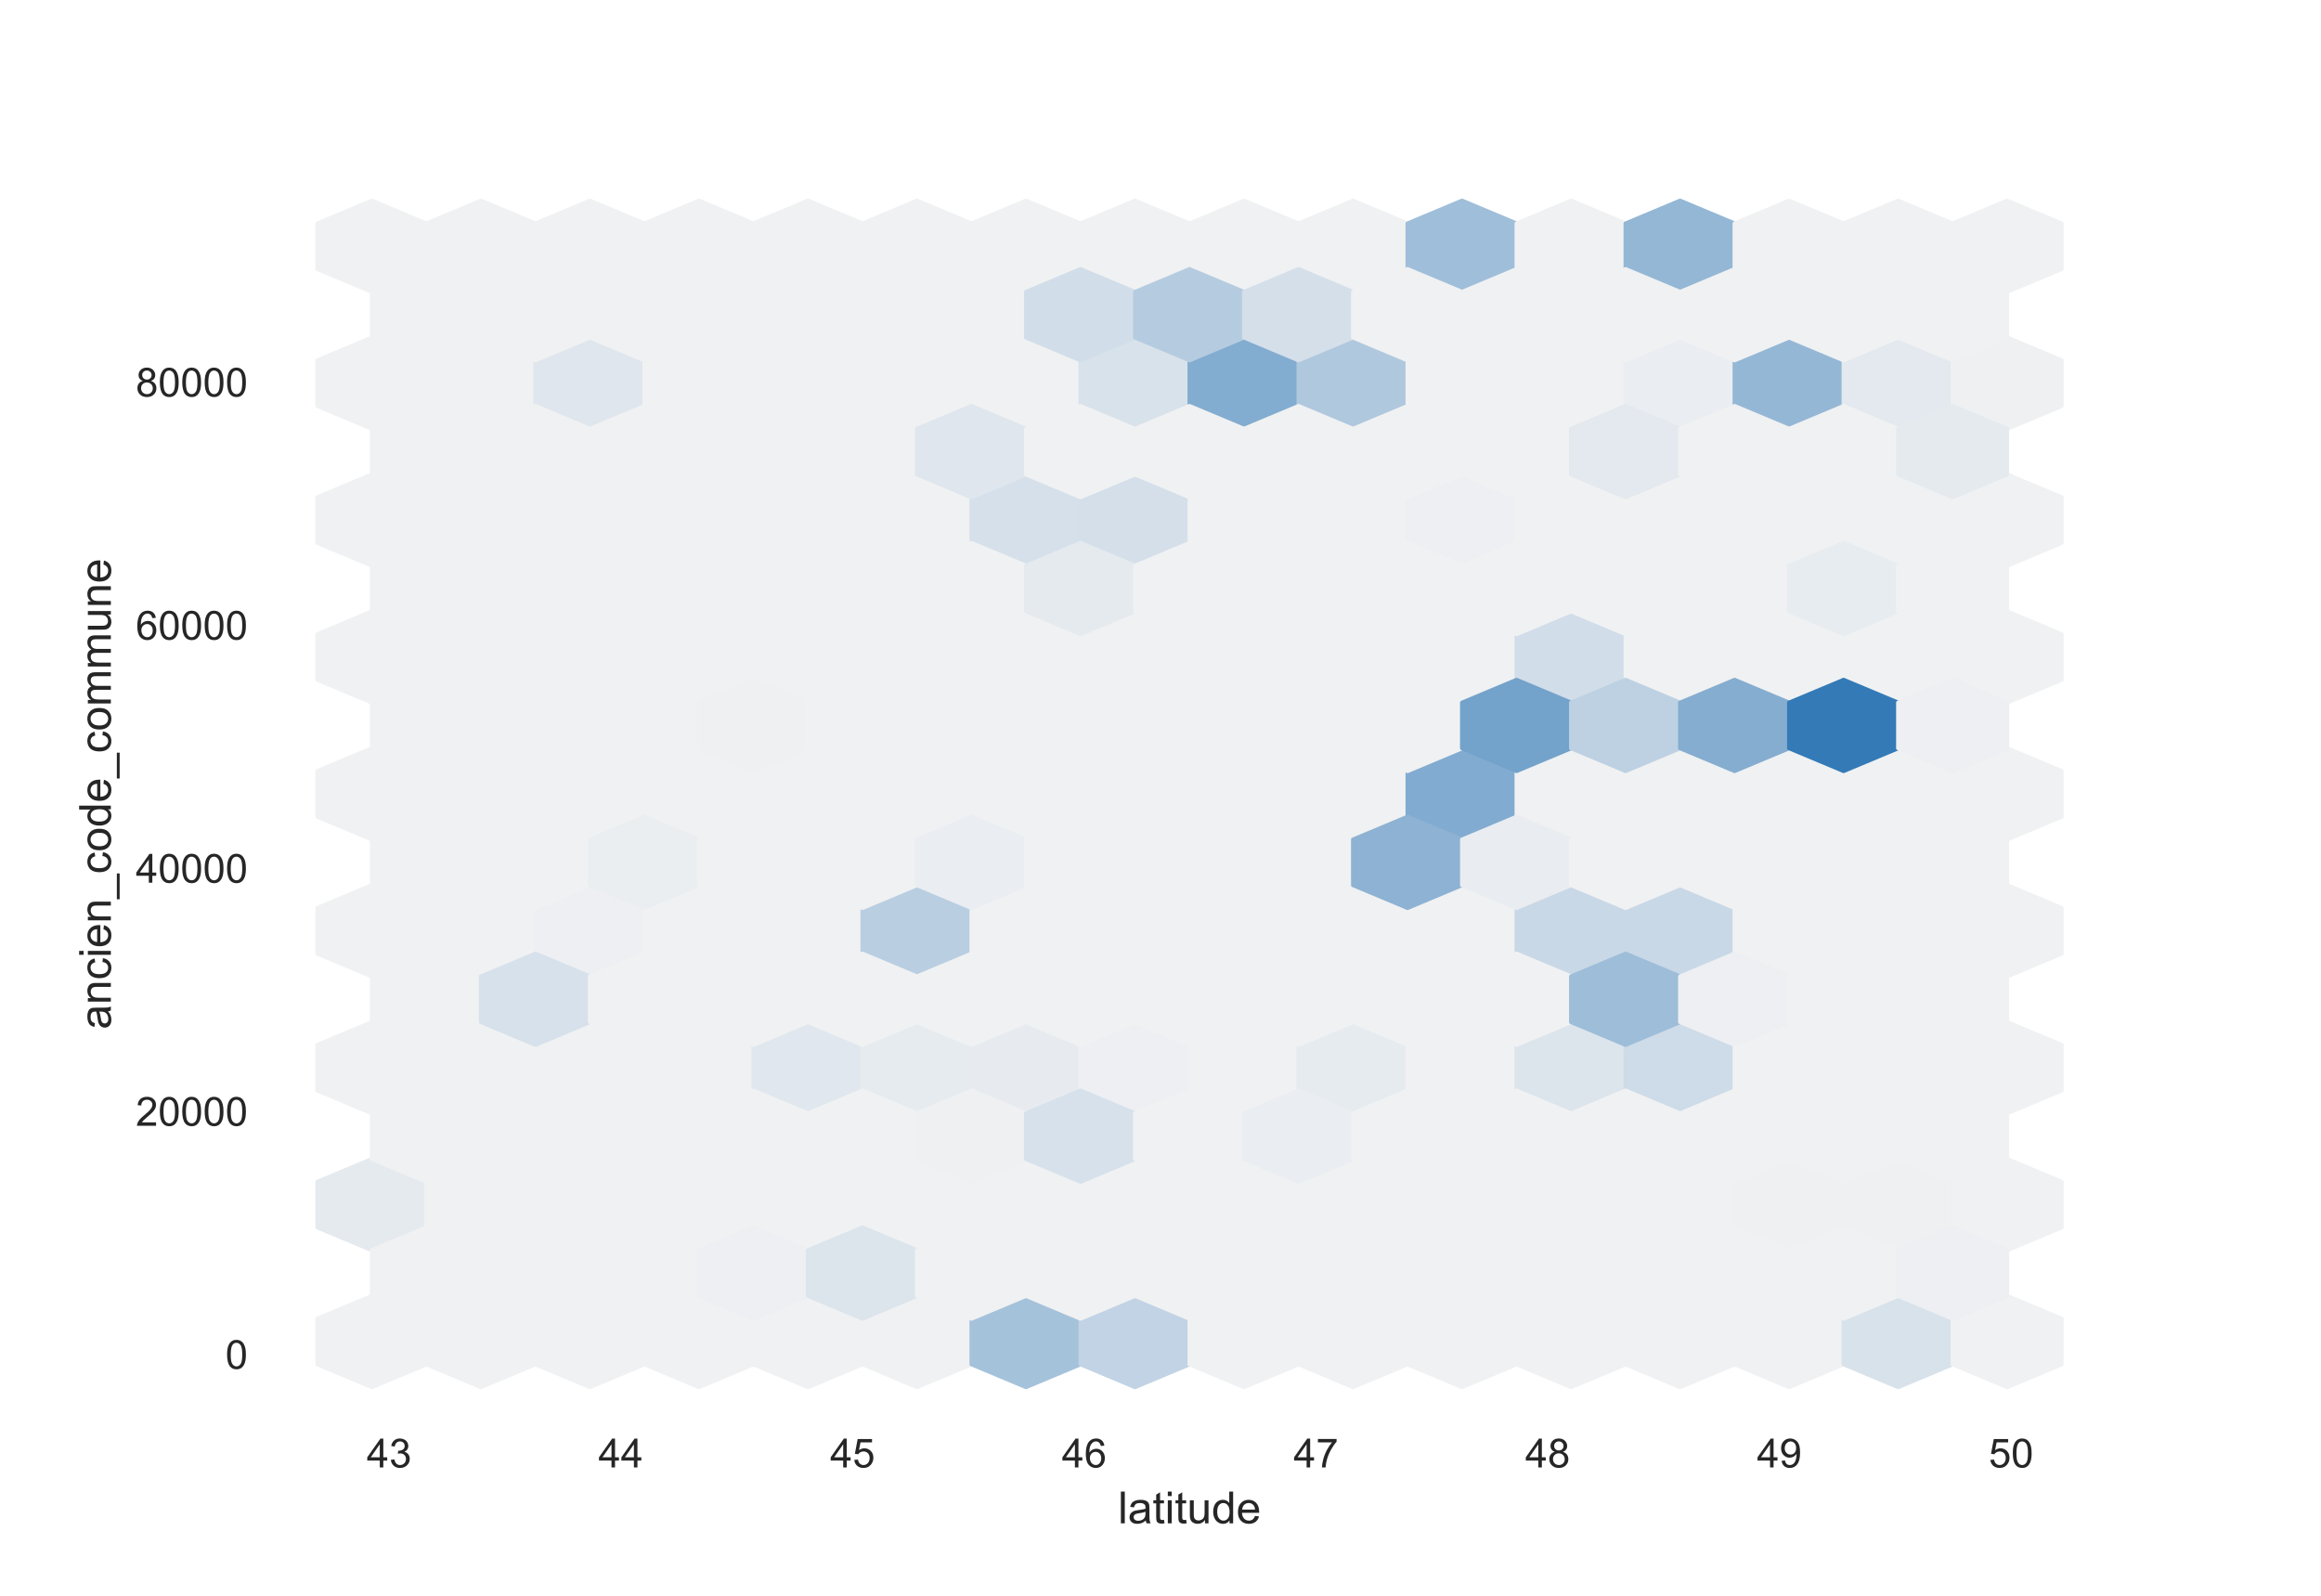 <?xml version="1.0" encoding="utf-8" standalone="no"?>
<!DOCTYPE svg PUBLIC "-//W3C//DTD SVG 1.1//EN"
  "http://www.w3.org/Graphics/SVG/1.1/DTD/svg11.dtd">
<!-- Created with matplotlib (https://matplotlib.org/) -->
<svg height="396pt" version="1.1" viewBox="0 0 576 396" width="576pt" xmlns="http://www.w3.org/2000/svg" xmlns:xlink="http://www.w3.org/1999/xlink">
 <defs>
  <style type="text/css">*{stroke-linecap:butt;stroke-linejoin:round;}</style>
 </defs>
 <g id="figure_1">
  <g id="patch_1">
   <path d="M 0 396 
L 576 396 
L 576 0 
L 0 0 
z
" style="fill:#ffffff;"/>
  </g>
  <g id="axes_1">
   <g id="patch_2">
    <path d="M 72 346.5 
L 518.4 346.5 
L 518.4 47.52 
L 72 47.52 
z
" style="fill:#ffffff;"/>
   </g>
   <g id="matplotlib.axis_1">
    <g id="xtick_1">
     <g id="text_1">
      <!-- 43 -->
      <g style="fill:#262626;" transform="translate(91.016 364.158)scale(0.1 -0.1)">
       <defs>
        <path d="M 32.328 0 
L 32.328 17.141 
L 1.266 17.141 
L 1.266 25.203 
L 33.938 71.578 
L 41.109 71.578 
L 41.109 25.203 
L 50.781 25.203 
L 50.781 17.141 
L 41.109 17.141 
L 41.109 0 
z
M 32.328 25.203 
L 32.328 57.469 
L 9.906 25.203 
z
" id="ArialMT-52"/>
        <path d="M 4.203 18.891 
L 12.984 20.062 
Q 14.5 12.594 18.141 9.297 
Q 21.781 6 27 6 
Q 33.203 6 37.469 10.297 
Q 41.75 14.594 41.75 20.953 
Q 41.75 27 37.797 30.922 
Q 33.844 34.859 27.734 34.859 
Q 25.25 34.859 21.531 33.891 
L 22.516 41.609 
Q 23.391 41.5 23.922 41.5 
Q 29.547 41.5 34.031 44.422 
Q 38.531 47.359 38.531 53.469 
Q 38.531 58.297 35.25 61.469 
Q 31.984 64.656 26.812 64.656 
Q 21.688 64.656 18.266 61.422 
Q 14.844 58.203 13.875 51.766 
L 5.078 53.328 
Q 6.688 62.156 12.391 67.016 
Q 18.109 71.875 26.609 71.875 
Q 32.469 71.875 37.391 69.359 
Q 42.328 66.844 44.938 62.5 
Q 47.562 58.156 47.562 53.266 
Q 47.562 48.641 45.062 44.828 
Q 42.578 41.016 37.703 38.766 
Q 44.047 37.312 47.562 32.688 
Q 51.078 28.078 51.078 21.141 
Q 51.078 11.766 44.234 5.25 
Q 37.406 -1.266 26.953 -1.266 
Q 17.531 -1.266 11.297 4.344 
Q 5.078 9.969 4.203 18.891 
z
" id="ArialMT-51"/>
       </defs>
       <use xlink:href="#ArialMT-52"/>
       <use x="55.615" xlink:href="#ArialMT-51"/>
      </g>
     </g>
    </g>
    <g id="xtick_2">
     <g id="text_2">
      <!-- 44 -->
      <g style="fill:#262626;" transform="translate(148.519 364.158)scale(0.1 -0.1)">
       <use xlink:href="#ArialMT-52"/>
       <use x="55.615" xlink:href="#ArialMT-52"/>
      </g>
     </g>
    </g>
    <g id="xtick_3">
     <g id="text_3">
      <!-- 45 -->
      <g style="fill:#262626;" transform="translate(206.022 364.158)scale(0.1 -0.1)">
       <defs>
        <path d="M 4.156 18.75 
L 13.375 19.531 
Q 14.406 12.797 18.141 9.391 
Q 21.875 6 27.156 6 
Q 33.5 6 37.891 10.781 
Q 42.281 15.578 42.281 23.484 
Q 42.281 31 38.062 35.344 
Q 33.844 39.703 27 39.703 
Q 22.75 39.703 19.328 37.766 
Q 15.922 35.844 13.969 32.766 
L 5.719 33.844 
L 12.641 70.609 
L 48.25 70.609 
L 48.25 62.203 
L 19.672 62.203 
L 15.828 42.969 
Q 22.266 47.469 29.344 47.469 
Q 38.719 47.469 45.156 40.969 
Q 51.609 34.469 51.609 24.266 
Q 51.609 14.547 45.953 7.469 
Q 39.062 -1.219 27.156 -1.219 
Q 17.391 -1.219 11.203 4.25 
Q 5.031 9.719 4.156 18.75 
z
" id="ArialMT-53"/>
       </defs>
       <use xlink:href="#ArialMT-52"/>
       <use x="55.615" xlink:href="#ArialMT-53"/>
      </g>
     </g>
    </g>
    <g id="xtick_4">
     <g id="text_4">
      <!-- 46 -->
      <g style="fill:#262626;" transform="translate(263.525 364.158)scale(0.1 -0.1)">
       <defs>
        <path d="M 49.75 54.047 
L 41.016 53.375 
Q 39.844 58.547 37.703 60.891 
Q 34.125 64.656 28.906 64.656 
Q 24.703 64.656 21.531 62.312 
Q 17.391 59.281 14.984 53.469 
Q 12.594 47.656 12.5 36.922 
Q 15.672 41.75 20.266 44.094 
Q 24.859 46.438 29.891 46.438 
Q 38.672 46.438 44.844 39.969 
Q 51.031 33.5 51.031 23.25 
Q 51.031 16.5 48.125 10.719 
Q 45.219 4.938 40.141 1.859 
Q 35.062 -1.219 28.609 -1.219 
Q 17.625 -1.219 10.688 6.859 
Q 3.766 14.938 3.766 33.5 
Q 3.766 54.25 11.422 63.672 
Q 18.109 71.875 29.438 71.875 
Q 37.891 71.875 43.281 67.141 
Q 48.688 62.406 49.75 54.047 
z
M 13.875 23.188 
Q 13.875 18.656 15.797 14.5 
Q 17.719 10.359 21.188 8.172 
Q 24.656 6 28.469 6 
Q 34.031 6 38.031 10.484 
Q 42.047 14.984 42.047 22.703 
Q 42.047 30.125 38.078 34.391 
Q 34.125 38.672 28.125 38.672 
Q 22.172 38.672 18.016 34.391 
Q 13.875 30.125 13.875 23.188 
z
" id="ArialMT-54"/>
       </defs>
       <use xlink:href="#ArialMT-52"/>
       <use x="55.615" xlink:href="#ArialMT-54"/>
      </g>
     </g>
    </g>
    <g id="xtick_5">
     <g id="text_5">
      <!-- 47 -->
      <g style="fill:#262626;" transform="translate(321.028 364.158)scale(0.1 -0.1)">
       <defs>
        <path d="M 4.734 62.203 
L 4.734 70.656 
L 51.078 70.656 
L 51.078 63.812 
Q 44.234 56.547 37.516 44.484 
Q 30.812 32.422 27.156 19.672 
Q 24.516 10.688 23.781 0 
L 14.75 0 
Q 14.891 8.453 18.062 20.406 
Q 21.234 32.375 27.172 43.484 
Q 33.109 54.594 39.797 62.203 
z
" id="ArialMT-55"/>
       </defs>
       <use xlink:href="#ArialMT-52"/>
       <use x="55.615" xlink:href="#ArialMT-55"/>
      </g>
     </g>
    </g>
    <g id="xtick_6">
     <g id="text_6">
      <!-- 48 -->
      <g style="fill:#262626;" transform="translate(378.531 364.158)scale(0.1 -0.1)">
       <defs>
        <path d="M 17.672 38.812 
Q 12.203 40.828 9.562 44.531 
Q 6.938 48.25 6.938 53.422 
Q 6.938 61.234 12.547 66.547 
Q 18.172 71.875 27.484 71.875 
Q 36.859 71.875 42.578 66.422 
Q 48.297 60.984 48.297 53.172 
Q 48.297 48.188 45.672 44.5 
Q 43.062 40.828 37.75 38.812 
Q 44.344 36.672 47.781 31.875 
Q 51.219 27.094 51.219 20.453 
Q 51.219 11.281 44.719 5.031 
Q 38.234 -1.219 27.641 -1.219 
Q 17.047 -1.219 10.547 5.047 
Q 4.047 11.328 4.047 20.703 
Q 4.047 27.688 7.594 32.391 
Q 11.141 37.109 17.672 38.812 
z
M 15.922 53.719 
Q 15.922 48.641 19.188 45.406 
Q 22.469 42.188 27.688 42.188 
Q 32.766 42.188 36.016 45.375 
Q 39.266 48.578 39.266 53.219 
Q 39.266 58.062 35.906 61.359 
Q 32.562 64.656 27.594 64.656 
Q 22.562 64.656 19.234 61.422 
Q 15.922 58.203 15.922 53.719 
z
M 13.094 20.656 
Q 13.094 16.891 14.875 13.375 
Q 16.656 9.859 20.172 7.922 
Q 23.688 6 27.734 6 
Q 34.031 6 38.125 10.047 
Q 42.234 14.109 42.234 20.359 
Q 42.234 26.703 38.016 30.859 
Q 33.797 35.016 27.438 35.016 
Q 21.234 35.016 17.156 30.906 
Q 13.094 26.812 13.094 20.656 
z
" id="ArialMT-56"/>
       </defs>
       <use xlink:href="#ArialMT-52"/>
       <use x="55.615" xlink:href="#ArialMT-56"/>
      </g>
     </g>
    </g>
    <g id="xtick_7">
     <g id="text_7">
      <!-- 49 -->
      <g style="fill:#262626;" transform="translate(436.034 364.158)scale(0.1 -0.1)">
       <defs>
        <path d="M 5.469 16.547 
L 13.922 17.328 
Q 14.984 11.375 18.016 8.688 
Q 21.047 6 25.781 6 
Q 29.828 6 32.875 7.859 
Q 35.938 9.719 37.891 12.812 
Q 39.844 15.922 41.156 21.188 
Q 42.484 26.469 42.484 31.938 
Q 42.484 32.516 42.438 33.688 
Q 39.797 29.5 35.234 26.875 
Q 30.672 24.266 25.344 24.266 
Q 16.453 24.266 10.297 30.703 
Q 4.156 37.156 4.156 47.703 
Q 4.156 58.594 10.578 65.234 
Q 17 71.875 26.656 71.875 
Q 33.641 71.875 39.422 68.109 
Q 45.219 64.359 48.219 57.391 
Q 51.219 50.438 51.219 37.25 
Q 51.219 23.531 48.234 15.406 
Q 45.266 7.281 39.375 3.031 
Q 33.5 -1.219 25.594 -1.219 
Q 17.188 -1.219 11.859 3.438 
Q 6.547 8.109 5.469 16.547 
z
M 41.453 48.141 
Q 41.453 55.719 37.422 60.156 
Q 33.406 64.594 27.734 64.594 
Q 21.875 64.594 17.531 59.812 
Q 13.188 55.031 13.188 47.406 
Q 13.188 40.578 17.312 36.297 
Q 21.438 32.031 27.484 32.031 
Q 33.594 32.031 37.516 36.297 
Q 41.453 40.578 41.453 48.141 
z
" id="ArialMT-57"/>
       </defs>
       <use xlink:href="#ArialMT-52"/>
       <use x="55.615" xlink:href="#ArialMT-57"/>
      </g>
     </g>
    </g>
    <g id="xtick_8">
     <g id="text_8">
      <!-- 50 -->
      <g style="fill:#262626;" transform="translate(493.537 364.158)scale(0.1 -0.1)">
       <defs>
        <path d="M 4.156 35.297 
Q 4.156 48 6.766 55.734 
Q 9.375 63.484 14.516 67.672 
Q 19.672 71.875 27.484 71.875 
Q 33.25 71.875 37.594 69.547 
Q 41.938 67.234 44.766 62.859 
Q 47.609 58.5 49.219 52.219 
Q 50.828 45.953 50.828 35.297 
Q 50.828 22.703 48.234 14.969 
Q 45.656 7.234 40.5 3 
Q 35.359 -1.219 27.484 -1.219 
Q 17.141 -1.219 11.234 6.203 
Q 4.156 15.141 4.156 35.297 
z
M 13.188 35.297 
Q 13.188 17.672 17.312 11.828 
Q 21.438 6 27.484 6 
Q 33.547 6 37.672 11.859 
Q 41.797 17.719 41.797 35.297 
Q 41.797 52.984 37.672 58.781 
Q 33.547 64.594 27.391 64.594 
Q 21.344 64.594 17.719 59.469 
Q 13.188 52.938 13.188 35.297 
z
" id="ArialMT-48"/>
       </defs>
       <use xlink:href="#ArialMT-53"/>
       <use x="55.615" xlink:href="#ArialMT-48"/>
      </g>
     </g>
    </g>
    <g id="text_9">
     <!-- latitude -->
     <g style="fill:#262626;" transform="translate(277.466 378.019)scale(0.11 -0.11)">
      <defs>
       <path d="M 6.391 0 
L 6.391 71.578 
L 15.188 71.578 
L 15.188 0 
z
" id="ArialMT-108"/>
       <path d="M 40.438 6.391 
Q 35.547 2.25 31.031 0.531 
Q 26.516 -1.172 21.344 -1.172 
Q 12.797 -1.172 8.203 3 
Q 3.609 7.172 3.609 13.672 
Q 3.609 17.484 5.344 20.625 
Q 7.078 23.781 9.891 25.688 
Q 12.703 27.594 16.219 28.562 
Q 18.797 29.25 24.031 29.891 
Q 34.672 31.156 39.703 32.906 
Q 39.75 34.719 39.75 35.203 
Q 39.75 40.578 37.25 42.781 
Q 33.891 45.75 27.25 45.75 
Q 21.047 45.75 18.094 43.578 
Q 15.141 41.406 13.719 35.891 
L 5.125 37.062 
Q 6.297 42.578 8.984 45.969 
Q 11.672 49.359 16.75 51.188 
Q 21.828 53.031 28.516 53.031 
Q 35.156 53.031 39.297 51.469 
Q 43.453 49.906 45.406 47.531 
Q 47.359 45.172 48.141 41.547 
Q 48.578 39.312 48.578 33.453 
L 48.578 21.734 
Q 48.578 9.469 49.141 6.219 
Q 49.703 2.984 51.375 0 
L 42.188 0 
Q 40.828 2.734 40.438 6.391 
z
M 39.703 26.031 
Q 34.906 24.078 25.344 22.703 
Q 19.922 21.922 17.672 20.938 
Q 15.438 19.969 14.203 18.094 
Q 12.984 16.219 12.984 13.922 
Q 12.984 10.406 15.641 8.062 
Q 18.312 5.719 23.438 5.719 
Q 28.516 5.719 32.469 7.938 
Q 36.422 10.156 38.281 14.016 
Q 39.703 17 39.703 22.797 
z
" id="ArialMT-97"/>
       <path d="M 25.781 7.859 
L 27.047 0.094 
Q 23.344 -0.688 20.406 -0.688 
Q 15.625 -0.688 12.984 0.828 
Q 10.359 2.344 9.281 4.812 
Q 8.203 7.281 8.203 15.188 
L 8.203 45.016 
L 1.766 45.016 
L 1.766 51.859 
L 8.203 51.859 
L 8.203 64.703 
L 16.938 69.969 
L 16.938 51.859 
L 25.781 51.859 
L 25.781 45.016 
L 16.938 45.016 
L 16.938 14.703 
Q 16.938 10.938 17.406 9.859 
Q 17.875 8.797 18.922 8.156 
Q 19.969 7.516 21.922 7.516 
Q 23.391 7.516 25.781 7.859 
z
" id="ArialMT-116"/>
       <path d="M 6.641 61.469 
L 6.641 71.578 
L 15.438 71.578 
L 15.438 61.469 
z
M 6.641 0 
L 6.641 51.859 
L 15.438 51.859 
L 15.438 0 
z
" id="ArialMT-105"/>
       <path d="M 40.578 0 
L 40.578 7.625 
Q 34.516 -1.172 24.125 -1.172 
Q 19.531 -1.172 15.547 0.578 
Q 11.578 2.344 9.641 5 
Q 7.719 7.672 6.938 11.531 
Q 6.391 14.109 6.391 19.734 
L 6.391 51.859 
L 15.188 51.859 
L 15.188 23.094 
Q 15.188 16.219 15.719 13.812 
Q 16.547 10.359 19.234 8.375 
Q 21.922 6.391 25.875 6.391 
Q 29.828 6.391 33.297 8.422 
Q 36.766 10.453 38.203 13.938 
Q 39.656 17.438 39.656 24.078 
L 39.656 51.859 
L 48.438 51.859 
L 48.438 0 
z
" id="ArialMT-117"/>
       <path d="M 40.234 0 
L 40.234 6.547 
Q 35.297 -1.172 25.734 -1.172 
Q 19.531 -1.172 14.328 2.25 
Q 9.125 5.672 6.266 11.797 
Q 3.422 17.922 3.422 25.875 
Q 3.422 33.641 6 39.969 
Q 8.594 46.297 13.766 49.656 
Q 18.953 53.031 25.344 53.031 
Q 30.031 53.031 33.688 51.047 
Q 37.359 49.078 39.656 45.906 
L 39.656 71.578 
L 48.391 71.578 
L 48.391 0 
z
M 12.453 25.875 
Q 12.453 15.922 16.641 10.984 
Q 20.844 6.062 26.562 6.062 
Q 32.328 6.062 36.344 10.766 
Q 40.375 15.484 40.375 25.141 
Q 40.375 35.797 36.266 40.766 
Q 32.172 45.75 26.172 45.75 
Q 20.312 45.75 16.375 40.969 
Q 12.453 36.188 12.453 25.875 
z
" id="ArialMT-100"/>
       <path d="M 42.094 16.703 
L 51.172 15.578 
Q 49.031 7.625 43.219 3.219 
Q 37.406 -1.172 28.375 -1.172 
Q 17 -1.172 10.328 5.828 
Q 3.656 12.844 3.656 25.484 
Q 3.656 38.578 10.391 45.797 
Q 17.141 53.031 27.875 53.031 
Q 38.281 53.031 44.875 45.953 
Q 51.469 38.875 51.469 26.031 
Q 51.469 25.25 51.422 23.688 
L 12.75 23.688 
Q 13.234 15.141 17.578 10.594 
Q 21.922 6.062 28.422 6.062 
Q 33.25 6.062 36.672 8.594 
Q 40.094 11.141 42.094 16.703 
z
M 13.234 30.906 
L 42.188 30.906 
Q 41.609 37.453 38.875 40.719 
Q 34.672 45.797 27.984 45.797 
Q 21.922 45.797 17.797 41.75 
Q 13.672 37.703 13.234 30.906 
z
" id="ArialMT-101"/>
      </defs>
      <use xlink:href="#ArialMT-108"/>
      <use x="22.217" xlink:href="#ArialMT-97"/>
      <use x="77.832" xlink:href="#ArialMT-116"/>
      <use x="105.615" xlink:href="#ArialMT-105"/>
      <use x="127.832" xlink:href="#ArialMT-116"/>
      <use x="155.615" xlink:href="#ArialMT-117"/>
      <use x="211.23" xlink:href="#ArialMT-100"/>
      <use x="266.846" xlink:href="#ArialMT-101"/>
     </g>
    </g>
   </g>
   <g id="matplotlib.axis_2">
    <g id="ytick_1">
     <g id="text_10">
      <!-- 0 -->
      <g style="fill:#262626;" transform="translate(55.939 339.683)scale(0.1 -0.1)">
       <use xlink:href="#ArialMT-48"/>
      </g>
     </g>
    </g>
    <g id="ytick_2">
     <g id="text_11">
      <!-- 20000 -->
      <g style="fill:#262626;" transform="translate(33.695 279.365)scale(0.1 -0.1)">
       <defs>
        <path d="M 50.344 8.453 
L 50.344 0 
L 3.031 0 
Q 2.938 3.172 4.047 6.109 
Q 5.859 10.938 9.828 15.625 
Q 13.812 20.312 21.344 26.469 
Q 33.016 36.031 37.109 41.625 
Q 41.219 47.219 41.219 52.203 
Q 41.219 57.422 37.469 61 
Q 33.734 64.594 27.734 64.594 
Q 21.391 64.594 17.578 60.781 
Q 13.766 56.984 13.719 50.25 
L 4.688 51.172 
Q 5.609 61.281 11.656 66.578 
Q 17.719 71.875 27.938 71.875 
Q 38.234 71.875 44.234 66.156 
Q 50.25 60.453 50.25 52 
Q 50.25 47.703 48.484 43.547 
Q 46.734 39.406 42.656 34.812 
Q 38.578 30.219 29.109 22.219 
Q 21.188 15.578 18.938 13.203 
Q 16.703 10.844 15.234 8.453 
z
" id="ArialMT-50"/>
       </defs>
       <use xlink:href="#ArialMT-50"/>
       <use x="55.615" xlink:href="#ArialMT-48"/>
       <use x="111.23" xlink:href="#ArialMT-48"/>
       <use x="166.846" xlink:href="#ArialMT-48"/>
       <use x="222.461" xlink:href="#ArialMT-48"/>
      </g>
     </g>
    </g>
    <g id="ytick_3">
     <g id="text_12">
      <!-- 40000 -->
      <g style="fill:#262626;" transform="translate(33.695 219.048)scale(0.1 -0.1)">
       <use xlink:href="#ArialMT-52"/>
       <use x="55.615" xlink:href="#ArialMT-48"/>
       <use x="111.23" xlink:href="#ArialMT-48"/>
       <use x="166.846" xlink:href="#ArialMT-48"/>
       <use x="222.461" xlink:href="#ArialMT-48"/>
      </g>
     </g>
    </g>
    <g id="ytick_4">
     <g id="text_13">
      <!-- 60000 -->
      <g style="fill:#262626;" transform="translate(33.695 158.73)scale(0.1 -0.1)">
       <use xlink:href="#ArialMT-54"/>
       <use x="55.615" xlink:href="#ArialMT-48"/>
       <use x="111.23" xlink:href="#ArialMT-48"/>
       <use x="166.846" xlink:href="#ArialMT-48"/>
       <use x="222.461" xlink:href="#ArialMT-48"/>
      </g>
     </g>
    </g>
    <g id="ytick_5">
     <g id="text_14">
      <!-- 80000 -->
      <g style="fill:#262626;" transform="translate(33.695 98.412)scale(0.1 -0.1)">
       <use xlink:href="#ArialMT-56"/>
       <use x="55.615" xlink:href="#ArialMT-48"/>
       <use x="111.23" xlink:href="#ArialMT-48"/>
       <use x="166.846" xlink:href="#ArialMT-48"/>
       <use x="222.461" xlink:href="#ArialMT-48"/>
      </g>
     </g>
    </g>
    <g id="text_15">
     <!-- ancien_code_commune -->
     <g style="fill:#262626;" transform="translate(27.509 255.405)rotate(-90)scale(0.11 -0.11)">
      <defs>
       <path d="M 6.594 0 
L 6.594 51.859 
L 14.5 51.859 
L 14.5 44.484 
Q 20.219 53.031 31 53.031 
Q 35.688 53.031 39.625 51.344 
Q 43.562 49.656 45.516 46.922 
Q 47.469 44.188 48.25 40.438 
Q 48.734 37.984 48.734 31.891 
L 48.734 0 
L 39.938 0 
L 39.938 31.547 
Q 39.938 36.922 38.906 39.578 
Q 37.891 42.234 35.281 43.812 
Q 32.672 45.406 29.156 45.406 
Q 23.531 45.406 19.453 41.844 
Q 15.375 38.281 15.375 28.328 
L 15.375 0 
z
" id="ArialMT-110"/>
       <path d="M 40.438 19 
L 49.078 17.875 
Q 47.656 8.938 41.812 3.875 
Q 35.984 -1.172 27.484 -1.172 
Q 16.844 -1.172 10.375 5.781 
Q 3.906 12.75 3.906 25.734 
Q 3.906 34.125 6.688 40.422 
Q 9.469 46.734 15.156 49.875 
Q 20.844 53.031 27.547 53.031 
Q 35.984 53.031 41.359 48.75 
Q 46.734 44.484 48.25 36.625 
L 39.703 35.297 
Q 38.484 40.531 35.375 43.156 
Q 32.281 45.797 27.875 45.797 
Q 21.234 45.797 17.078 41.031 
Q 12.938 36.281 12.938 25.984 
Q 12.938 15.531 16.938 10.797 
Q 20.953 6.062 27.391 6.062 
Q 32.562 6.062 36.031 9.234 
Q 39.5 12.406 40.438 19 
z
" id="ArialMT-99"/>
       <path d="M -1.516 -19.875 
L -1.516 -13.531 
L 56.734 -13.531 
L 56.734 -19.875 
z
" id="ArialMT-95"/>
       <path d="M 3.328 25.922 
Q 3.328 40.328 11.328 47.266 
Q 18.016 53.031 27.641 53.031 
Q 38.328 53.031 45.109 46.016 
Q 51.906 39.016 51.906 26.656 
Q 51.906 16.656 48.906 10.906 
Q 45.906 5.172 40.156 2 
Q 34.422 -1.172 27.641 -1.172 
Q 16.75 -1.172 10.031 5.812 
Q 3.328 12.797 3.328 25.922 
z
M 12.359 25.922 
Q 12.359 15.969 16.703 11.016 
Q 21.047 6.062 27.641 6.062 
Q 34.188 6.062 38.531 11.031 
Q 42.875 16.016 42.875 26.219 
Q 42.875 35.844 38.5 40.797 
Q 34.125 45.75 27.641 45.75 
Q 21.047 45.75 16.703 40.812 
Q 12.359 35.891 12.359 25.922 
z
" id="ArialMT-111"/>
       <path d="M 6.594 0 
L 6.594 51.859 
L 14.453 51.859 
L 14.453 44.578 
Q 16.891 48.391 20.938 50.703 
Q 25 53.031 30.172 53.031 
Q 35.938 53.031 39.625 50.641 
Q 43.312 48.25 44.828 43.953 
Q 50.984 53.031 60.844 53.031 
Q 68.562 53.031 72.703 48.75 
Q 76.859 44.484 76.859 35.594 
L 76.859 0 
L 68.109 0 
L 68.109 32.672 
Q 68.109 37.938 67.25 40.25 
Q 66.406 42.578 64.156 43.984 
Q 61.922 45.406 58.891 45.406 
Q 53.422 45.406 49.797 41.766 
Q 46.188 38.141 46.188 30.125 
L 46.188 0 
L 37.406 0 
L 37.406 33.688 
Q 37.406 39.547 35.25 42.469 
Q 33.109 45.406 28.219 45.406 
Q 24.516 45.406 21.359 43.453 
Q 18.219 41.5 16.797 37.734 
Q 15.375 33.984 15.375 26.906 
L 15.375 0 
z
" id="ArialMT-109"/>
      </defs>
      <use xlink:href="#ArialMT-97"/>
      <use x="55.615" xlink:href="#ArialMT-110"/>
      <use x="111.23" xlink:href="#ArialMT-99"/>
      <use x="161.23" xlink:href="#ArialMT-105"/>
      <use x="183.447" xlink:href="#ArialMT-101"/>
      <use x="239.062" xlink:href="#ArialMT-110"/>
      <use x="294.678" xlink:href="#ArialMT-95"/>
      <use x="350.293" xlink:href="#ArialMT-99"/>
      <use x="400.293" xlink:href="#ArialMT-111"/>
      <use x="455.908" xlink:href="#ArialMT-100"/>
      <use x="511.523" xlink:href="#ArialMT-101"/>
      <use x="567.139" xlink:href="#ArialMT-95"/>
      <use x="622.754" xlink:href="#ArialMT-99"/>
      <use x="672.754" xlink:href="#ArialMT-111"/>
      <use x="728.369" xlink:href="#ArialMT-109"/>
      <use x="811.67" xlink:href="#ArialMT-109"/>
      <use x="894.971" xlink:href="#ArialMT-117"/>
      <use x="950.586" xlink:href="#ArialMT-110"/>
      <use x="1006.201" xlink:href="#ArialMT-101"/>
     </g>
    </g>
   </g>
   <g id="PolyCollection_1">
    <defs>
     <path d="M -2362.52 -54.234 
L -2362.52 -65.559 
L -2376.048 -71.221 
L -2389.575 -65.559 
L -2389.575 -54.234 
L -2376.048 -48.571 
z
" id="C0_0_1742a22c6c"/>
    </defs>
    <g clip-path="url(#pd1c6bb441c)">
     <use style="fill:#f0f1f2;stroke:#f0f1f2;" x="2468.339" xlink:href="#C0_0_1742a22c6c" y="392.806"/>
    </g>
    <g clip-path="url(#pd1c6bb441c)">
     <use style="fill:#e5eaef;stroke:#e5eaef;" x="2468.339" xlink:href="#C0_0_1742a22c6c" y="358.831"/>
    </g>
    <g clip-path="url(#pd1c6bb441c)">
     <use style="fill:#f0f1f2;stroke:#f0f1f2;" x="2468.339" xlink:href="#C0_0_1742a22c6c" y="324.856"/>
    </g>
    <g clip-path="url(#pd1c6bb441c)">
     <use style="fill:#f0f1f2;stroke:#f0f1f2;" x="2468.339" xlink:href="#C0_0_1742a22c6c" y="290.881"/>
    </g>
    <g clip-path="url(#pd1c6bb441c)">
     <use style="fill:#f0f1f2;stroke:#f0f1f2;" x="2468.339" xlink:href="#C0_0_1742a22c6c" y="256.906"/>
    </g>
    <g clip-path="url(#pd1c6bb441c)">
     <use style="fill:#f0f1f2;stroke:#f0f1f2;" x="2468.339" xlink:href="#C0_0_1742a22c6c" y="222.931"/>
    </g>
    <g clip-path="url(#pd1c6bb441c)">
     <use style="fill:#f0f1f2;stroke:#f0f1f2;" x="2468.339" xlink:href="#C0_0_1742a22c6c" y="188.956"/>
    </g>
    <g clip-path="url(#pd1c6bb441c)">
     <use style="fill:#f0f1f2;stroke:#f0f1f2;" x="2468.339" xlink:href="#C0_0_1742a22c6c" y="154.981"/>
    </g>
    <g clip-path="url(#pd1c6bb441c)">
     <use style="fill:#f0f1f2;stroke:#f0f1f2;" x="2468.339" xlink:href="#C0_0_1742a22c6c" y="121.006"/>
    </g>
    <g clip-path="url(#pd1c6bb441c)">
     <use style="fill:#f0f1f2;stroke:#f0f1f2;" x="2495.393" xlink:href="#C0_0_1742a22c6c" y="392.806"/>
    </g>
    <g clip-path="url(#pd1c6bb441c)">
     <use style="fill:#f0f1f2;stroke:#f0f1f2;" x="2495.393" xlink:href="#C0_0_1742a22c6c" y="358.831"/>
    </g>
    <g clip-path="url(#pd1c6bb441c)">
     <use style="fill:#f0f1f2;stroke:#f0f1f2;" x="2495.393" xlink:href="#C0_0_1742a22c6c" y="324.856"/>
    </g>
    <g clip-path="url(#pd1c6bb441c)">
     <use style="fill:#f0f1f2;stroke:#f0f1f2;" x="2495.393" xlink:href="#C0_0_1742a22c6c" y="290.881"/>
    </g>
    <g clip-path="url(#pd1c6bb441c)">
     <use style="fill:#f0f1f2;stroke:#f0f1f2;" x="2495.393" xlink:href="#C0_0_1742a22c6c" y="256.906"/>
    </g>
    <g clip-path="url(#pd1c6bb441c)">
     <use style="fill:#f0f1f2;stroke:#f0f1f2;" x="2495.393" xlink:href="#C0_0_1742a22c6c" y="222.931"/>
    </g>
    <g clip-path="url(#pd1c6bb441c)">
     <use style="fill:#f0f1f2;stroke:#f0f1f2;" x="2495.393" xlink:href="#C0_0_1742a22c6c" y="188.956"/>
    </g>
    <g clip-path="url(#pd1c6bb441c)">
     <use style="fill:#f0f1f2;stroke:#f0f1f2;" x="2495.393" xlink:href="#C0_0_1742a22c6c" y="154.981"/>
    </g>
    <g clip-path="url(#pd1c6bb441c)">
     <use style="fill:#f0f1f2;stroke:#f0f1f2;" x="2495.393" xlink:href="#C0_0_1742a22c6c" y="121.006"/>
    </g>
    <g clip-path="url(#pd1c6bb441c)">
     <use style="fill:#f0f1f2;stroke:#f0f1f2;" x="2522.448" xlink:href="#C0_0_1742a22c6c" y="392.806"/>
    </g>
    <g clip-path="url(#pd1c6bb441c)">
     <use style="fill:#f0f1f2;stroke:#f0f1f2;" x="2522.448" xlink:href="#C0_0_1742a22c6c" y="358.831"/>
    </g>
    <g clip-path="url(#pd1c6bb441c)">
     <use style="fill:#f0f1f2;stroke:#f0f1f2;" x="2522.448" xlink:href="#C0_0_1742a22c6c" y="324.856"/>
    </g>
    <g clip-path="url(#pd1c6bb441c)">
     <use style="fill:#edeff2;stroke:#edeff2;" x="2522.448" xlink:href="#C0_0_1742a22c6c" y="290.881"/>
    </g>
    <g clip-path="url(#pd1c6bb441c)">
     <use style="fill:#f0f1f2;stroke:#f0f1f2;" x="2522.448" xlink:href="#C0_0_1742a22c6c" y="256.906"/>
    </g>
    <g clip-path="url(#pd1c6bb441c)">
     <use style="fill:#f0f1f2;stroke:#f0f1f2;" x="2522.448" xlink:href="#C0_0_1742a22c6c" y="222.931"/>
    </g>
    <g clip-path="url(#pd1c6bb441c)">
     <use style="fill:#f0f1f2;stroke:#f0f1f2;" x="2522.448" xlink:href="#C0_0_1742a22c6c" y="188.956"/>
    </g>
    <g clip-path="url(#pd1c6bb441c)">
     <use style="fill:#dfe6ed;stroke:#dfe6ed;" x="2522.448" xlink:href="#C0_0_1742a22c6c" y="154.981"/>
    </g>
    <g clip-path="url(#pd1c6bb441c)">
     <use style="fill:#f0f1f2;stroke:#f0f1f2;" x="2522.448" xlink:href="#C0_0_1742a22c6c" y="121.006"/>
    </g>
    <g clip-path="url(#pd1c6bb441c)">
     <use style="fill:#f0f1f2;stroke:#f0f1f2;" x="2549.502" xlink:href="#C0_0_1742a22c6c" y="392.806"/>
    </g>
    <g clip-path="url(#pd1c6bb441c)">
     <use style="fill:#f0f1f2;stroke:#f0f1f2;" x="2549.502" xlink:href="#C0_0_1742a22c6c" y="358.831"/>
    </g>
    <g clip-path="url(#pd1c6bb441c)">
     <use style="fill:#f0f1f2;stroke:#f0f1f2;" x="2549.502" xlink:href="#C0_0_1742a22c6c" y="324.856"/>
    </g>
    <g clip-path="url(#pd1c6bb441c)">
     <use style="fill:#f0f1f2;stroke:#f0f1f2;" x="2549.502" xlink:href="#C0_0_1742a22c6c" y="290.881"/>
    </g>
    <g clip-path="url(#pd1c6bb441c)">
     <use style="fill:#f0f1f2;stroke:#f0f1f2;" x="2549.502" xlink:href="#C0_0_1742a22c6c" y="256.906"/>
    </g>
    <g clip-path="url(#pd1c6bb441c)">
     <use style="fill:#f0f1f2;stroke:#f0f1f2;" x="2549.502" xlink:href="#C0_0_1742a22c6c" y="222.931"/>
    </g>
    <g clip-path="url(#pd1c6bb441c)">
     <use style="fill:#f0f1f2;stroke:#f0f1f2;" x="2549.502" xlink:href="#C0_0_1742a22c6c" y="188.956"/>
    </g>
    <g clip-path="url(#pd1c6bb441c)">
     <use style="fill:#f0f1f2;stroke:#f0f1f2;" x="2549.502" xlink:href="#C0_0_1742a22c6c" y="154.981"/>
    </g>
    <g clip-path="url(#pd1c6bb441c)">
     <use style="fill:#f0f1f2;stroke:#f0f1f2;" x="2549.502" xlink:href="#C0_0_1742a22c6c" y="121.006"/>
    </g>
    <g clip-path="url(#pd1c6bb441c)">
     <use style="fill:#f0f1f2;stroke:#f0f1f2;" x="2576.557" xlink:href="#C0_0_1742a22c6c" y="392.806"/>
    </g>
    <g clip-path="url(#pd1c6bb441c)">
     <use style="fill:#f0f1f2;stroke:#f0f1f2;" x="2576.557" xlink:href="#C0_0_1742a22c6c" y="358.831"/>
    </g>
    <g clip-path="url(#pd1c6bb441c)">
     <use style="fill:#e0e7ee;stroke:#e0e7ee;" x="2576.557" xlink:href="#C0_0_1742a22c6c" y="324.856"/>
    </g>
    <g clip-path="url(#pd1c6bb441c)">
     <use style="fill:#f0f1f2;stroke:#f0f1f2;" x="2576.557" xlink:href="#C0_0_1742a22c6c" y="290.881"/>
    </g>
    <g clip-path="url(#pd1c6bb441c)">
     <use style="fill:#f0f1f2;stroke:#f0f1f2;" x="2576.557" xlink:href="#C0_0_1742a22c6c" y="256.906"/>
    </g>
    <g clip-path="url(#pd1c6bb441c)">
     <use style="fill:#f0f1f2;stroke:#f0f1f2;" x="2576.557" xlink:href="#C0_0_1742a22c6c" y="222.931"/>
    </g>
    <g clip-path="url(#pd1c6bb441c)">
     <use style="fill:#f0f1f2;stroke:#f0f1f2;" x="2576.557" xlink:href="#C0_0_1742a22c6c" y="188.956"/>
    </g>
    <g clip-path="url(#pd1c6bb441c)">
     <use style="fill:#f0f1f2;stroke:#f0f1f2;" x="2576.557" xlink:href="#C0_0_1742a22c6c" y="154.981"/>
    </g>
    <g clip-path="url(#pd1c6bb441c)">
     <use style="fill:#f0f1f2;stroke:#f0f1f2;" x="2576.557" xlink:href="#C0_0_1742a22c6c" y="121.006"/>
    </g>
    <g clip-path="url(#pd1c6bb441c)">
     <use style="fill:#f0f1f2;stroke:#f0f1f2;" x="2603.611" xlink:href="#C0_0_1742a22c6c" y="392.806"/>
    </g>
    <g clip-path="url(#pd1c6bb441c)">
     <use style="fill:#f0f1f2;stroke:#f0f1f2;" x="2603.611" xlink:href="#C0_0_1742a22c6c" y="358.831"/>
    </g>
    <g clip-path="url(#pd1c6bb441c)">
     <use style="fill:#e6ebef;stroke:#e6ebef;" x="2603.611" xlink:href="#C0_0_1742a22c6c" y="324.856"/>
    </g>
    <g clip-path="url(#pd1c6bb441c)">
     <use style="fill:#b9cee1;stroke:#b9cee1;" x="2603.611" xlink:href="#C0_0_1742a22c6c" y="290.881"/>
    </g>
    <g clip-path="url(#pd1c6bb441c)">
     <use style="fill:#f0f1f2;stroke:#f0f1f2;" x="2603.611" xlink:href="#C0_0_1742a22c6c" y="256.906"/>
    </g>
    <g clip-path="url(#pd1c6bb441c)">
     <use style="fill:#f0f1f2;stroke:#f0f1f2;" x="2603.611" xlink:href="#C0_0_1742a22c6c" y="222.931"/>
    </g>
    <g clip-path="url(#pd1c6bb441c)">
     <use style="fill:#f0f1f2;stroke:#f0f1f2;" x="2603.611" xlink:href="#C0_0_1742a22c6c" y="188.956"/>
    </g>
    <g clip-path="url(#pd1c6bb441c)">
     <use style="fill:#f0f1f2;stroke:#f0f1f2;" x="2603.611" xlink:href="#C0_0_1742a22c6c" y="154.981"/>
    </g>
    <g clip-path="url(#pd1c6bb441c)">
     <use style="fill:#f0f1f2;stroke:#f0f1f2;" x="2603.611" xlink:href="#C0_0_1742a22c6c" y="121.006"/>
    </g>
    <g clip-path="url(#pd1c6bb441c)">
     <use style="fill:#a5c2db;stroke:#a5c2db;" x="2630.666" xlink:href="#C0_0_1742a22c6c" y="392.806"/>
    </g>
    <g clip-path="url(#pd1c6bb441c)">
     <use style="fill:#f0f1f2;stroke:#f0f1f2;" x="2630.666" xlink:href="#C0_0_1742a22c6c" y="358.831"/>
    </g>
    <g clip-path="url(#pd1c6bb441c)">
     <use style="fill:#e7ebf0;stroke:#e7ebf0;" x="2630.666" xlink:href="#C0_0_1742a22c6c" y="324.856"/>
    </g>
    <g clip-path="url(#pd1c6bb441c)">
     <use style="fill:#f0f1f2;stroke:#f0f1f2;" x="2630.666" xlink:href="#C0_0_1742a22c6c" y="290.881"/>
    </g>
    <g clip-path="url(#pd1c6bb441c)">
     <use style="fill:#f0f1f2;stroke:#f0f1f2;" x="2630.666" xlink:href="#C0_0_1742a22c6c" y="256.906"/>
    </g>
    <g clip-path="url(#pd1c6bb441c)">
     <use style="fill:#f0f1f2;stroke:#f0f1f2;" x="2630.666" xlink:href="#C0_0_1742a22c6c" y="222.931"/>
    </g>
    <g clip-path="url(#pd1c6bb441c)">
     <use style="fill:#d5e0ea;stroke:#d5e0ea;" x="2630.666" xlink:href="#C0_0_1742a22c6c" y="188.956"/>
    </g>
    <g clip-path="url(#pd1c6bb441c)">
     <use style="fill:#f0f1f2;stroke:#f0f1f2;" x="2630.666" xlink:href="#C0_0_1742a22c6c" y="154.981"/>
    </g>
    <g clip-path="url(#pd1c6bb441c)">
     <use style="fill:#f0f1f2;stroke:#f0f1f2;" x="2630.666" xlink:href="#C0_0_1742a22c6c" y="121.006"/>
    </g>
    <g clip-path="url(#pd1c6bb441c)">
     <use style="fill:#c1d3e4;stroke:#c1d3e4;" x="2657.72" xlink:href="#C0_0_1742a22c6c" y="392.806"/>
    </g>
    <g clip-path="url(#pd1c6bb441c)">
     <use style="fill:#f0f1f2;stroke:#f0f1f2;" x="2657.72" xlink:href="#C0_0_1742a22c6c" y="358.831"/>
    </g>
    <g clip-path="url(#pd1c6bb441c)">
     <use style="fill:#edeff2;stroke:#edeff2;" x="2657.72" xlink:href="#C0_0_1742a22c6c" y="324.856"/>
    </g>
    <g clip-path="url(#pd1c6bb441c)">
     <use style="fill:#f0f1f2;stroke:#f0f1f2;" x="2657.72" xlink:href="#C0_0_1742a22c6c" y="290.881"/>
    </g>
    <g clip-path="url(#pd1c6bb441c)">
     <use style="fill:#f0f1f2;stroke:#f0f1f2;" x="2657.72" xlink:href="#C0_0_1742a22c6c" y="256.906"/>
    </g>
    <g clip-path="url(#pd1c6bb441c)">
     <use style="fill:#f0f1f2;stroke:#f0f1f2;" x="2657.72" xlink:href="#C0_0_1742a22c6c" y="222.931"/>
    </g>
    <g clip-path="url(#pd1c6bb441c)">
     <use style="fill:#d4dfea;stroke:#d4dfea;" x="2657.72" xlink:href="#C0_0_1742a22c6c" y="188.956"/>
    </g>
    <g clip-path="url(#pd1c6bb441c)">
     <use style="fill:#d8e2eb;stroke:#d8e2eb;" x="2657.72" xlink:href="#C0_0_1742a22c6c" y="154.981"/>
    </g>
    <g clip-path="url(#pd1c6bb441c)">
     <use style="fill:#f0f1f2;stroke:#f0f1f2;" x="2657.72" xlink:href="#C0_0_1742a22c6c" y="121.006"/>
    </g>
    <g clip-path="url(#pd1c6bb441c)">
     <use style="fill:#f0f1f2;stroke:#f0f1f2;" x="2684.775" xlink:href="#C0_0_1742a22c6c" y="392.806"/>
    </g>
    <g clip-path="url(#pd1c6bb441c)">
     <use style="fill:#f0f1f2;stroke:#f0f1f2;" x="2684.775" xlink:href="#C0_0_1742a22c6c" y="358.831"/>
    </g>
    <g clip-path="url(#pd1c6bb441c)">
     <use style="fill:#f0f1f2;stroke:#f0f1f2;" x="2684.775" xlink:href="#C0_0_1742a22c6c" y="324.856"/>
    </g>
    <g clip-path="url(#pd1c6bb441c)">
     <use style="fill:#f0f1f2;stroke:#f0f1f2;" x="2684.775" xlink:href="#C0_0_1742a22c6c" y="290.881"/>
    </g>
    <g clip-path="url(#pd1c6bb441c)">
     <use style="fill:#f0f1f2;stroke:#f0f1f2;" x="2684.775" xlink:href="#C0_0_1742a22c6c" y="256.906"/>
    </g>
    <g clip-path="url(#pd1c6bb441c)">
     <use style="fill:#f0f1f2;stroke:#f0f1f2;" x="2684.775" xlink:href="#C0_0_1742a22c6c" y="222.931"/>
    </g>
    <g clip-path="url(#pd1c6bb441c)">
     <use style="fill:#f0f1f2;stroke:#f0f1f2;" x="2684.775" xlink:href="#C0_0_1742a22c6c" y="188.956"/>
    </g>
    <g clip-path="url(#pd1c6bb441c)">
     <use style="fill:#82acd0;stroke:#82acd0;" x="2684.775" xlink:href="#C0_0_1742a22c6c" y="154.981"/>
    </g>
    <g clip-path="url(#pd1c6bb441c)">
     <use style="fill:#f0f1f2;stroke:#f0f1f2;" x="2684.775" xlink:href="#C0_0_1742a22c6c" y="121.006"/>
    </g>
    <g clip-path="url(#pd1c6bb441c)">
     <use style="fill:#f0f1f2;stroke:#f0f1f2;" x="2711.829" xlink:href="#C0_0_1742a22c6c" y="392.806"/>
    </g>
    <g clip-path="url(#pd1c6bb441c)">
     <use style="fill:#f0f1f2;stroke:#f0f1f2;" x="2711.829" xlink:href="#C0_0_1742a22c6c" y="358.831"/>
    </g>
    <g clip-path="url(#pd1c6bb441c)">
     <use style="fill:#e6ebef;stroke:#e6ebef;" x="2711.829" xlink:href="#C0_0_1742a22c6c" y="324.856"/>
    </g>
    <g clip-path="url(#pd1c6bb441c)">
     <use style="fill:#f0f1f2;stroke:#f0f1f2;" x="2711.829" xlink:href="#C0_0_1742a22c6c" y="290.881"/>
    </g>
    <g clip-path="url(#pd1c6bb441c)">
     <use style="fill:#f0f1f2;stroke:#f0f1f2;" x="2711.829" xlink:href="#C0_0_1742a22c6c" y="256.906"/>
    </g>
    <g clip-path="url(#pd1c6bb441c)">
     <use style="fill:#f0f1f2;stroke:#f0f1f2;" x="2711.829" xlink:href="#C0_0_1742a22c6c" y="222.931"/>
    </g>
    <g clip-path="url(#pd1c6bb441c)">
     <use style="fill:#f0f1f2;stroke:#f0f1f2;" x="2711.829" xlink:href="#C0_0_1742a22c6c" y="188.956"/>
    </g>
    <g clip-path="url(#pd1c6bb441c)">
     <use style="fill:#afc8de;stroke:#afc8de;" x="2711.829" xlink:href="#C0_0_1742a22c6c" y="154.981"/>
    </g>
    <g clip-path="url(#pd1c6bb441c)">
     <use style="fill:#f0f1f2;stroke:#f0f1f2;" x="2711.829" xlink:href="#C0_0_1742a22c6c" y="121.006"/>
    </g>
    <g clip-path="url(#pd1c6bb441c)">
     <use style="fill:#f0f1f2;stroke:#f0f1f2;" x="2738.884" xlink:href="#C0_0_1742a22c6c" y="392.806"/>
    </g>
    <g clip-path="url(#pd1c6bb441c)">
     <use style="fill:#f0f1f2;stroke:#f0f1f2;" x="2738.884" xlink:href="#C0_0_1742a22c6c" y="358.831"/>
    </g>
    <g clip-path="url(#pd1c6bb441c)">
     <use style="fill:#f0f1f2;stroke:#f0f1f2;" x="2738.884" xlink:href="#C0_0_1742a22c6c" y="324.856"/>
    </g>
    <g clip-path="url(#pd1c6bb441c)">
     <use style="fill:#f0f1f2;stroke:#f0f1f2;" x="2738.884" xlink:href="#C0_0_1742a22c6c" y="290.881"/>
    </g>
    <g clip-path="url(#pd1c6bb441c)">
     <use style="fill:#81abd0;stroke:#81abd0;" x="2738.884" xlink:href="#C0_0_1742a22c6c" y="256.906"/>
    </g>
    <g clip-path="url(#pd1c6bb441c)">
     <use style="fill:#f0f1f2;stroke:#f0f1f2;" x="2738.884" xlink:href="#C0_0_1742a22c6c" y="222.931"/>
    </g>
    <g clip-path="url(#pd1c6bb441c)">
     <use style="fill:#edeff2;stroke:#edeff2;" x="2738.884" xlink:href="#C0_0_1742a22c6c" y="188.956"/>
    </g>
    <g clip-path="url(#pd1c6bb441c)">
     <use style="fill:#f0f1f2;stroke:#f0f1f2;" x="2738.884" xlink:href="#C0_0_1742a22c6c" y="154.981"/>
    </g>
    <g clip-path="url(#pd1c6bb441c)">
     <use style="fill:#9fbed9;stroke:#9fbed9;" x="2738.884" xlink:href="#C0_0_1742a22c6c" y="121.006"/>
    </g>
    <g clip-path="url(#pd1c6bb441c)">
     <use style="fill:#f0f1f2;stroke:#f0f1f2;" x="2765.939" xlink:href="#C0_0_1742a22c6c" y="392.806"/>
    </g>
    <g clip-path="url(#pd1c6bb441c)">
     <use style="fill:#f0f1f2;stroke:#f0f1f2;" x="2765.939" xlink:href="#C0_0_1742a22c6c" y="358.831"/>
    </g>
    <g clip-path="url(#pd1c6bb441c)">
     <use style="fill:#dce4ec;stroke:#dce4ec;" x="2765.939" xlink:href="#C0_0_1742a22c6c" y="324.856"/>
    </g>
    <g clip-path="url(#pd1c6bb441c)">
     <use style="fill:#c9d8e6;stroke:#c9d8e6;" x="2765.939" xlink:href="#C0_0_1742a22c6c" y="290.881"/>
    </g>
    <g clip-path="url(#pd1c6bb441c)">
     <use style="fill:#f0f1f2;stroke:#f0f1f2;" x="2765.939" xlink:href="#C0_0_1742a22c6c" y="256.906"/>
    </g>
    <g clip-path="url(#pd1c6bb441c)">
     <use style="fill:#d1dde9;stroke:#d1dde9;" x="2765.939" xlink:href="#C0_0_1742a22c6c" y="222.931"/>
    </g>
    <g clip-path="url(#pd1c6bb441c)">
     <use style="fill:#f0f1f2;stroke:#f0f1f2;" x="2765.939" xlink:href="#C0_0_1742a22c6c" y="188.956"/>
    </g>
    <g clip-path="url(#pd1c6bb441c)">
     <use style="fill:#f0f1f2;stroke:#f0f1f2;" x="2765.939" xlink:href="#C0_0_1742a22c6c" y="154.981"/>
    </g>
    <g clip-path="url(#pd1c6bb441c)">
     <use style="fill:#f0f1f2;stroke:#f0f1f2;" x="2765.939" xlink:href="#C0_0_1742a22c6c" y="121.006"/>
    </g>
    <g clip-path="url(#pd1c6bb441c)">
     <use style="fill:#f0f1f2;stroke:#f0f1f2;" x="2792.993" xlink:href="#C0_0_1742a22c6c" y="392.806"/>
    </g>
    <g clip-path="url(#pd1c6bb441c)">
     <use style="fill:#f0f1f2;stroke:#f0f1f2;" x="2792.993" xlink:href="#C0_0_1742a22c6c" y="358.831"/>
    </g>
    <g clip-path="url(#pd1c6bb441c)">
     <use style="fill:#cedbe8;stroke:#cedbe8;" x="2792.993" xlink:href="#C0_0_1742a22c6c" y="324.856"/>
    </g>
    <g clip-path="url(#pd1c6bb441c)">
     <use style="fill:#c8d8e6;stroke:#c8d8e6;" x="2792.993" xlink:href="#C0_0_1742a22c6c" y="290.881"/>
    </g>
    <g clip-path="url(#pd1c6bb441c)">
     <use style="fill:#f0f1f2;stroke:#f0f1f2;" x="2792.993" xlink:href="#C0_0_1742a22c6c" y="256.906"/>
    </g>
    <g clip-path="url(#pd1c6bb441c)">
     <use style="fill:#f0f1f2;stroke:#f0f1f2;" x="2792.993" xlink:href="#C0_0_1742a22c6c" y="222.931"/>
    </g>
    <g clip-path="url(#pd1c6bb441c)">
     <use style="fill:#f0f1f2;stroke:#f0f1f2;" x="2792.993" xlink:href="#C0_0_1742a22c6c" y="188.956"/>
    </g>
    <g clip-path="url(#pd1c6bb441c)">
     <use style="fill:#eaedf1;stroke:#eaedf1;" x="2792.993" xlink:href="#C0_0_1742a22c6c" y="154.981"/>
    </g>
    <g clip-path="url(#pd1c6bb441c)">
     <use style="fill:#93b7d5;stroke:#93b7d5;" x="2792.993" xlink:href="#C0_0_1742a22c6c" y="121.006"/>
    </g>
    <g clip-path="url(#pd1c6bb441c)">
     <use style="fill:#f0f1f2;stroke:#f0f1f2;" x="2820.048" xlink:href="#C0_0_1742a22c6c" y="392.806"/>
    </g>
    <g clip-path="url(#pd1c6bb441c)">
     <use style="fill:#eef0f2;stroke:#eef0f2;" x="2820.048" xlink:href="#C0_0_1742a22c6c" y="358.831"/>
    </g>
    <g clip-path="url(#pd1c6bb441c)">
     <use style="fill:#f0f1f2;stroke:#f0f1f2;" x="2820.048" xlink:href="#C0_0_1742a22c6c" y="324.856"/>
    </g>
    <g clip-path="url(#pd1c6bb441c)">
     <use style="fill:#f0f1f2;stroke:#f0f1f2;" x="2820.048" xlink:href="#C0_0_1742a22c6c" y="290.881"/>
    </g>
    <g clip-path="url(#pd1c6bb441c)">
     <use style="fill:#f0f1f2;stroke:#f0f1f2;" x="2820.048" xlink:href="#C0_0_1742a22c6c" y="256.906"/>
    </g>
    <g clip-path="url(#pd1c6bb441c)">
     <use style="fill:#f0f1f2;stroke:#f0f1f2;" x="2820.048" xlink:href="#C0_0_1742a22c6c" y="222.931"/>
    </g>
    <g clip-path="url(#pd1c6bb441c)">
     <use style="fill:#f0f1f2;stroke:#f0f1f2;" x="2820.048" xlink:href="#C0_0_1742a22c6c" y="188.956"/>
    </g>
    <g clip-path="url(#pd1c6bb441c)">
     <use style="fill:#95b7d6;stroke:#95b7d6;" x="2820.048" xlink:href="#C0_0_1742a22c6c" y="154.981"/>
    </g>
    <g clip-path="url(#pd1c6bb441c)">
     <use style="fill:#f0f1f2;stroke:#f0f1f2;" x="2820.048" xlink:href="#C0_0_1742a22c6c" y="121.006"/>
    </g>
    <g clip-path="url(#pd1c6bb441c)">
     <use style="fill:#d8e2eb;stroke:#d8e2eb;" x="2847.102" xlink:href="#C0_0_1742a22c6c" y="392.806"/>
    </g>
    <g clip-path="url(#pd1c6bb441c)">
     <use style="fill:#eef0f2;stroke:#eef0f2;" x="2847.102" xlink:href="#C0_0_1742a22c6c" y="358.831"/>
    </g>
    <g clip-path="url(#pd1c6bb441c)">
     <use style="fill:#f0f1f2;stroke:#f0f1f2;" x="2847.102" xlink:href="#C0_0_1742a22c6c" y="324.856"/>
    </g>
    <g clip-path="url(#pd1c6bb441c)">
     <use style="fill:#f0f1f2;stroke:#f0f1f2;" x="2847.102" xlink:href="#C0_0_1742a22c6c" y="290.881"/>
    </g>
    <g clip-path="url(#pd1c6bb441c)">
     <use style="fill:#f0f1f2;stroke:#f0f1f2;" x="2847.102" xlink:href="#C0_0_1742a22c6c" y="256.906"/>
    </g>
    <g clip-path="url(#pd1c6bb441c)">
     <use style="fill:#f0f1f2;stroke:#f0f1f2;" x="2847.102" xlink:href="#C0_0_1742a22c6c" y="222.931"/>
    </g>
    <g clip-path="url(#pd1c6bb441c)">
     <use style="fill:#f0f1f2;stroke:#f0f1f2;" x="2847.102" xlink:href="#C0_0_1742a22c6c" y="188.956"/>
    </g>
    <g clip-path="url(#pd1c6bb441c)">
     <use style="fill:#e3e9ee;stroke:#e3e9ee;" x="2847.102" xlink:href="#C0_0_1742a22c6c" y="154.981"/>
    </g>
    <g clip-path="url(#pd1c6bb441c)">
     <use style="fill:#f0f1f2;stroke:#f0f1f2;" x="2847.102" xlink:href="#C0_0_1742a22c6c" y="121.006"/>
    </g>
    <g clip-path="url(#pd1c6bb441c)">
     <use style="fill:#f0f1f2;stroke:#f0f1f2;" x="2874.157" xlink:href="#C0_0_1742a22c6c" y="392.806"/>
    </g>
    <g clip-path="url(#pd1c6bb441c)">
     <use style="fill:#f0f1f2;stroke:#f0f1f2;" x="2874.157" xlink:href="#C0_0_1742a22c6c" y="358.831"/>
    </g>
    <g clip-path="url(#pd1c6bb441c)">
     <use style="fill:#f0f1f2;stroke:#f0f1f2;" x="2874.157" xlink:href="#C0_0_1742a22c6c" y="324.856"/>
    </g>
    <g clip-path="url(#pd1c6bb441c)">
     <use style="fill:#f0f1f2;stroke:#f0f1f2;" x="2874.157" xlink:href="#C0_0_1742a22c6c" y="290.881"/>
    </g>
    <g clip-path="url(#pd1c6bb441c)">
     <use style="fill:#f0f1f2;stroke:#f0f1f2;" x="2874.157" xlink:href="#C0_0_1742a22c6c" y="256.906"/>
    </g>
    <g clip-path="url(#pd1c6bb441c)">
     <use style="fill:#f0f1f2;stroke:#f0f1f2;" x="2874.157" xlink:href="#C0_0_1742a22c6c" y="222.931"/>
    </g>
    <g clip-path="url(#pd1c6bb441c)">
     <use style="fill:#f0f1f2;stroke:#f0f1f2;" x="2874.157" xlink:href="#C0_0_1742a22c6c" y="188.956"/>
    </g>
    <g clip-path="url(#pd1c6bb441c)">
     <use style="fill:#eef0f2;stroke:#eef0f2;" x="2874.157" xlink:href="#C0_0_1742a22c6c" y="154.981"/>
    </g>
    <g clip-path="url(#pd1c6bb441c)">
     <use style="fill:#f0f1f2;stroke:#f0f1f2;" x="2874.157" xlink:href="#C0_0_1742a22c6c" y="121.006"/>
    </g>
    <g clip-path="url(#pd1c6bb441c)">
     <use style="fill:#f0f1f2;stroke:#f0f1f2;" x="2481.866" xlink:href="#C0_0_1742a22c6c" y="375.819"/>
    </g>
    <g clip-path="url(#pd1c6bb441c)">
     <use style="fill:#f0f1f2;stroke:#f0f1f2;" x="2481.866" xlink:href="#C0_0_1742a22c6c" y="341.844"/>
    </g>
    <g clip-path="url(#pd1c6bb441c)">
     <use style="fill:#f0f1f2;stroke:#f0f1f2;" x="2481.866" xlink:href="#C0_0_1742a22c6c" y="307.869"/>
    </g>
    <g clip-path="url(#pd1c6bb441c)">
     <use style="fill:#f0f1f2;stroke:#f0f1f2;" x="2481.866" xlink:href="#C0_0_1742a22c6c" y="273.894"/>
    </g>
    <g clip-path="url(#pd1c6bb441c)">
     <use style="fill:#f0f1f2;stroke:#f0f1f2;" x="2481.866" xlink:href="#C0_0_1742a22c6c" y="239.919"/>
    </g>
    <g clip-path="url(#pd1c6bb441c)">
     <use style="fill:#f0f1f2;stroke:#f0f1f2;" x="2481.866" xlink:href="#C0_0_1742a22c6c" y="205.944"/>
    </g>
    <g clip-path="url(#pd1c6bb441c)">
     <use style="fill:#f0f1f2;stroke:#f0f1f2;" x="2481.866" xlink:href="#C0_0_1742a22c6c" y="171.969"/>
    </g>
    <g clip-path="url(#pd1c6bb441c)">
     <use style="fill:#f0f1f2;stroke:#f0f1f2;" x="2481.866" xlink:href="#C0_0_1742a22c6c" y="137.994"/>
    </g>
    <g clip-path="url(#pd1c6bb441c)">
     <use style="fill:#f0f1f2;stroke:#f0f1f2;" x="2508.92" xlink:href="#C0_0_1742a22c6c" y="375.819"/>
    </g>
    <g clip-path="url(#pd1c6bb441c)">
     <use style="fill:#f0f1f2;stroke:#f0f1f2;" x="2508.92" xlink:href="#C0_0_1742a22c6c" y="341.844"/>
    </g>
    <g clip-path="url(#pd1c6bb441c)">
     <use style="fill:#d7e1eb;stroke:#d7e1eb;" x="2508.92" xlink:href="#C0_0_1742a22c6c" y="307.869"/>
    </g>
    <g clip-path="url(#pd1c6bb441c)">
     <use style="fill:#f0f1f2;stroke:#f0f1f2;" x="2508.92" xlink:href="#C0_0_1742a22c6c" y="273.894"/>
    </g>
    <g clip-path="url(#pd1c6bb441c)">
     <use style="fill:#f0f1f2;stroke:#f0f1f2;" x="2508.92" xlink:href="#C0_0_1742a22c6c" y="239.919"/>
    </g>
    <g clip-path="url(#pd1c6bb441c)">
     <use style="fill:#f0f1f2;stroke:#f0f1f2;" x="2508.92" xlink:href="#C0_0_1742a22c6c" y="205.944"/>
    </g>
    <g clip-path="url(#pd1c6bb441c)">
     <use style="fill:#f0f1f2;stroke:#f0f1f2;" x="2508.92" xlink:href="#C0_0_1742a22c6c" y="171.969"/>
    </g>
    <g clip-path="url(#pd1c6bb441c)">
     <use style="fill:#f0f1f2;stroke:#f0f1f2;" x="2508.92" xlink:href="#C0_0_1742a22c6c" y="137.994"/>
    </g>
    <g clip-path="url(#pd1c6bb441c)">
     <use style="fill:#f0f1f2;stroke:#f0f1f2;" x="2535.975" xlink:href="#C0_0_1742a22c6c" y="375.819"/>
    </g>
    <g clip-path="url(#pd1c6bb441c)">
     <use style="fill:#f0f1f2;stroke:#f0f1f2;" x="2535.975" xlink:href="#C0_0_1742a22c6c" y="341.844"/>
    </g>
    <g clip-path="url(#pd1c6bb441c)">
     <use style="fill:#f0f1f2;stroke:#f0f1f2;" x="2535.975" xlink:href="#C0_0_1742a22c6c" y="307.869"/>
    </g>
    <g clip-path="url(#pd1c6bb441c)">
     <use style="fill:#ebeef1;stroke:#ebeef1;" x="2535.975" xlink:href="#C0_0_1742a22c6c" y="273.894"/>
    </g>
    <g clip-path="url(#pd1c6bb441c)">
     <use style="fill:#f0f1f2;stroke:#f0f1f2;" x="2535.975" xlink:href="#C0_0_1742a22c6c" y="239.919"/>
    </g>
    <g clip-path="url(#pd1c6bb441c)">
     <use style="fill:#f0f1f2;stroke:#f0f1f2;" x="2535.975" xlink:href="#C0_0_1742a22c6c" y="205.944"/>
    </g>
    <g clip-path="url(#pd1c6bb441c)">
     <use style="fill:#f0f1f2;stroke:#f0f1f2;" x="2535.975" xlink:href="#C0_0_1742a22c6c" y="171.969"/>
    </g>
    <g clip-path="url(#pd1c6bb441c)">
     <use style="fill:#f0f1f2;stroke:#f0f1f2;" x="2535.975" xlink:href="#C0_0_1742a22c6c" y="137.994"/>
    </g>
    <g clip-path="url(#pd1c6bb441c)">
     <use style="fill:#edeff2;stroke:#edeff2;" x="2563.029" xlink:href="#C0_0_1742a22c6c" y="375.819"/>
    </g>
    <g clip-path="url(#pd1c6bb441c)">
     <use style="fill:#f0f1f2;stroke:#f0f1f2;" x="2563.029" xlink:href="#C0_0_1742a22c6c" y="341.844"/>
    </g>
    <g clip-path="url(#pd1c6bb441c)">
     <use style="fill:#f0f1f2;stroke:#f0f1f2;" x="2563.029" xlink:href="#C0_0_1742a22c6c" y="307.869"/>
    </g>
    <g clip-path="url(#pd1c6bb441c)">
     <use style="fill:#f0f1f2;stroke:#f0f1f2;" x="2563.029" xlink:href="#C0_0_1742a22c6c" y="273.894"/>
    </g>
    <g clip-path="url(#pd1c6bb441c)">
     <use style="fill:#eff0f2;stroke:#eff0f2;" x="2563.029" xlink:href="#C0_0_1742a22c6c" y="239.919"/>
    </g>
    <g clip-path="url(#pd1c6bb441c)">
     <use style="fill:#f0f1f2;stroke:#f0f1f2;" x="2563.029" xlink:href="#C0_0_1742a22c6c" y="205.944"/>
    </g>
    <g clip-path="url(#pd1c6bb441c)">
     <use style="fill:#f0f1f2;stroke:#f0f1f2;" x="2563.029" xlink:href="#C0_0_1742a22c6c" y="171.969"/>
    </g>
    <g clip-path="url(#pd1c6bb441c)">
     <use style="fill:#f0f1f2;stroke:#f0f1f2;" x="2563.029" xlink:href="#C0_0_1742a22c6c" y="137.994"/>
    </g>
    <g clip-path="url(#pd1c6bb441c)">
     <use style="fill:#dce5ec;stroke:#dce5ec;" x="2590.084" xlink:href="#C0_0_1742a22c6c" y="375.819"/>
    </g>
    <g clip-path="url(#pd1c6bb441c)">
     <use style="fill:#f0f1f2;stroke:#f0f1f2;" x="2590.084" xlink:href="#C0_0_1742a22c6c" y="341.844"/>
    </g>
    <g clip-path="url(#pd1c6bb441c)">
     <use style="fill:#f0f1f2;stroke:#f0f1f2;" x="2590.084" xlink:href="#C0_0_1742a22c6c" y="307.869"/>
    </g>
    <g clip-path="url(#pd1c6bb441c)">
     <use style="fill:#f0f1f2;stroke:#f0f1f2;" x="2590.084" xlink:href="#C0_0_1742a22c6c" y="273.894"/>
    </g>
    <g clip-path="url(#pd1c6bb441c)">
     <use style="fill:#f0f1f2;stroke:#f0f1f2;" x="2590.084" xlink:href="#C0_0_1742a22c6c" y="239.919"/>
    </g>
    <g clip-path="url(#pd1c6bb441c)">
     <use style="fill:#f0f1f2;stroke:#f0f1f2;" x="2590.084" xlink:href="#C0_0_1742a22c6c" y="205.944"/>
    </g>
    <g clip-path="url(#pd1c6bb441c)">
     <use style="fill:#f0f1f2;stroke:#f0f1f2;" x="2590.084" xlink:href="#C0_0_1742a22c6c" y="171.969"/>
    </g>
    <g clip-path="url(#pd1c6bb441c)">
     <use style="fill:#f0f1f2;stroke:#f0f1f2;" x="2590.084" xlink:href="#C0_0_1742a22c6c" y="137.994"/>
    </g>
    <g clip-path="url(#pd1c6bb441c)">
     <use style="fill:#f0f1f2;stroke:#f0f1f2;" x="2617.139" xlink:href="#C0_0_1742a22c6c" y="375.819"/>
    </g>
    <g clip-path="url(#pd1c6bb441c)">
     <use style="fill:#eef0f2;stroke:#eef0f2;" x="2617.139" xlink:href="#C0_0_1742a22c6c" y="341.844"/>
    </g>
    <g clip-path="url(#pd1c6bb441c)">
     <use style="fill:#f0f1f2;stroke:#f0f1f2;" x="2617.139" xlink:href="#C0_0_1742a22c6c" y="307.869"/>
    </g>
    <g clip-path="url(#pd1c6bb441c)">
     <use style="fill:#eaedf1;stroke:#eaedf1;" x="2617.139" xlink:href="#C0_0_1742a22c6c" y="273.894"/>
    </g>
    <g clip-path="url(#pd1c6bb441c)">
     <use style="fill:#f0f1f2;stroke:#f0f1f2;" x="2617.139" xlink:href="#C0_0_1742a22c6c" y="239.919"/>
    </g>
    <g clip-path="url(#pd1c6bb441c)">
     <use style="fill:#f0f1f2;stroke:#f0f1f2;" x="2617.139" xlink:href="#C0_0_1742a22c6c" y="205.944"/>
    </g>
    <g clip-path="url(#pd1c6bb441c)">
     <use style="fill:#dfe6ed;stroke:#dfe6ed;" x="2617.139" xlink:href="#C0_0_1742a22c6c" y="171.969"/>
    </g>
    <g clip-path="url(#pd1c6bb441c)">
     <use style="fill:#f0f1f2;stroke:#f0f1f2;" x="2617.139" xlink:href="#C0_0_1742a22c6c" y="137.994"/>
    </g>
    <g clip-path="url(#pd1c6bb441c)">
     <use style="fill:#f0f1f2;stroke:#f0f1f2;" x="2644.193" xlink:href="#C0_0_1742a22c6c" y="375.819"/>
    </g>
    <g clip-path="url(#pd1c6bb441c)">
     <use style="fill:#d6e1eb;stroke:#d6e1eb;" x="2644.193" xlink:href="#C0_0_1742a22c6c" y="341.844"/>
    </g>
    <g clip-path="url(#pd1c6bb441c)">
     <use style="fill:#f0f1f2;stroke:#f0f1f2;" x="2644.193" xlink:href="#C0_0_1742a22c6c" y="307.869"/>
    </g>
    <g clip-path="url(#pd1c6bb441c)">
     <use style="fill:#f0f1f2;stroke:#f0f1f2;" x="2644.193" xlink:href="#C0_0_1742a22c6c" y="273.894"/>
    </g>
    <g clip-path="url(#pd1c6bb441c)">
     <use style="fill:#f0f1f2;stroke:#f0f1f2;" x="2644.193" xlink:href="#C0_0_1742a22c6c" y="239.919"/>
    </g>
    <g clip-path="url(#pd1c6bb441c)">
     <use style="fill:#e5eaef;stroke:#e5eaef;" x="2644.193" xlink:href="#C0_0_1742a22c6c" y="205.944"/>
    </g>
    <g clip-path="url(#pd1c6bb441c)">
     <use style="fill:#f0f1f2;stroke:#f0f1f2;" x="2644.193" xlink:href="#C0_0_1742a22c6c" y="171.969"/>
    </g>
    <g clip-path="url(#pd1c6bb441c)">
     <use style="fill:#d1dee9;stroke:#d1dee9;" x="2644.193" xlink:href="#C0_0_1742a22c6c" y="137.994"/>
    </g>
    <g clip-path="url(#pd1c6bb441c)">
     <use style="fill:#f0f1f2;stroke:#f0f1f2;" x="2671.248" xlink:href="#C0_0_1742a22c6c" y="375.819"/>
    </g>
    <g clip-path="url(#pd1c6bb441c)">
     <use style="fill:#f0f1f2;stroke:#f0f1f2;" x="2671.248" xlink:href="#C0_0_1742a22c6c" y="341.844"/>
    </g>
    <g clip-path="url(#pd1c6bb441c)">
     <use style="fill:#f0f1f2;stroke:#f0f1f2;" x="2671.248" xlink:href="#C0_0_1742a22c6c" y="307.869"/>
    </g>
    <g clip-path="url(#pd1c6bb441c)">
     <use style="fill:#f0f1f2;stroke:#f0f1f2;" x="2671.248" xlink:href="#C0_0_1742a22c6c" y="273.894"/>
    </g>
    <g clip-path="url(#pd1c6bb441c)">
     <use style="fill:#f0f1f2;stroke:#f0f1f2;" x="2671.248" xlink:href="#C0_0_1742a22c6c" y="239.919"/>
    </g>
    <g clip-path="url(#pd1c6bb441c)">
     <use style="fill:#f0f1f2;stroke:#f0f1f2;" x="2671.248" xlink:href="#C0_0_1742a22c6c" y="205.944"/>
    </g>
    <g clip-path="url(#pd1c6bb441c)">
     <use style="fill:#f0f1f2;stroke:#f0f1f2;" x="2671.248" xlink:href="#C0_0_1742a22c6c" y="171.969"/>
    </g>
    <g clip-path="url(#pd1c6bb441c)">
     <use style="fill:#b5cce0;stroke:#b5cce0;" x="2671.248" xlink:href="#C0_0_1742a22c6c" y="137.994"/>
    </g>
    <g clip-path="url(#pd1c6bb441c)">
     <use style="fill:#f0f1f2;stroke:#f0f1f2;" x="2698.302" xlink:href="#C0_0_1742a22c6c" y="375.819"/>
    </g>
    <g clip-path="url(#pd1c6bb441c)">
     <use style="fill:#eaedf1;stroke:#eaedf1;" x="2698.302" xlink:href="#C0_0_1742a22c6c" y="341.844"/>
    </g>
    <g clip-path="url(#pd1c6bb441c)">
     <use style="fill:#f0f1f2;stroke:#f0f1f2;" x="2698.302" xlink:href="#C0_0_1742a22c6c" y="307.869"/>
    </g>
    <g clip-path="url(#pd1c6bb441c)">
     <use style="fill:#f0f1f2;stroke:#f0f1f2;" x="2698.302" xlink:href="#C0_0_1742a22c6c" y="273.894"/>
    </g>
    <g clip-path="url(#pd1c6bb441c)">
     <use style="fill:#f0f1f2;stroke:#f0f1f2;" x="2698.302" xlink:href="#C0_0_1742a22c6c" y="239.919"/>
    </g>
    <g clip-path="url(#pd1c6bb441c)">
     <use style="fill:#f0f1f2;stroke:#f0f1f2;" x="2698.302" xlink:href="#C0_0_1742a22c6c" y="205.944"/>
    </g>
    <g clip-path="url(#pd1c6bb441c)">
     <use style="fill:#f0f1f2;stroke:#f0f1f2;" x="2698.302" xlink:href="#C0_0_1742a22c6c" y="171.969"/>
    </g>
    <g clip-path="url(#pd1c6bb441c)">
     <use style="fill:#d4dfea;stroke:#d4dfea;" x="2698.302" xlink:href="#C0_0_1742a22c6c" y="137.994"/>
    </g>
    <g clip-path="url(#pd1c6bb441c)">
     <use style="fill:#f0f1f2;stroke:#f0f1f2;" x="2725.357" xlink:href="#C0_0_1742a22c6c" y="375.819"/>
    </g>
    <g clip-path="url(#pd1c6bb441c)">
     <use style="fill:#f0f1f2;stroke:#f0f1f2;" x="2725.357" xlink:href="#C0_0_1742a22c6c" y="341.844"/>
    </g>
    <g clip-path="url(#pd1c6bb441c)">
     <use style="fill:#f0f1f2;stroke:#f0f1f2;" x="2725.357" xlink:href="#C0_0_1742a22c6c" y="307.869"/>
    </g>
    <g clip-path="url(#pd1c6bb441c)">
     <use style="fill:#8db2d3;stroke:#8db2d3;" x="2725.357" xlink:href="#C0_0_1742a22c6c" y="273.894"/>
    </g>
    <g clip-path="url(#pd1c6bb441c)">
     <use style="fill:#f0f1f2;stroke:#f0f1f2;" x="2725.357" xlink:href="#C0_0_1742a22c6c" y="239.919"/>
    </g>
    <g clip-path="url(#pd1c6bb441c)">
     <use style="fill:#f0f1f2;stroke:#f0f1f2;" x="2725.357" xlink:href="#C0_0_1742a22c6c" y="205.944"/>
    </g>
    <g clip-path="url(#pd1c6bb441c)">
     <use style="fill:#f0f1f2;stroke:#f0f1f2;" x="2725.357" xlink:href="#C0_0_1742a22c6c" y="171.969"/>
    </g>
    <g clip-path="url(#pd1c6bb441c)">
     <use style="fill:#f0f1f2;stroke:#f0f1f2;" x="2725.357" xlink:href="#C0_0_1742a22c6c" y="137.994"/>
    </g>
    <g clip-path="url(#pd1c6bb441c)">
     <use style="fill:#f0f1f2;stroke:#f0f1f2;" x="2752.411" xlink:href="#C0_0_1742a22c6c" y="375.819"/>
    </g>
    <g clip-path="url(#pd1c6bb441c)">
     <use style="fill:#f0f1f2;stroke:#f0f1f2;" x="2752.411" xlink:href="#C0_0_1742a22c6c" y="341.844"/>
    </g>
    <g clip-path="url(#pd1c6bb441c)">
     <use style="fill:#f0f1f2;stroke:#f0f1f2;" x="2752.411" xlink:href="#C0_0_1742a22c6c" y="307.869"/>
    </g>
    <g clip-path="url(#pd1c6bb441c)">
     <use style="fill:#e9ecf0;stroke:#e9ecf0;" x="2752.411" xlink:href="#C0_0_1742a22c6c" y="273.894"/>
    </g>
    <g clip-path="url(#pd1c6bb441c)">
     <use style="fill:#73a2cb;stroke:#73a2cb;" x="2752.411" xlink:href="#C0_0_1742a22c6c" y="239.919"/>
    </g>
    <g clip-path="url(#pd1c6bb441c)">
     <use style="fill:#f0f1f2;stroke:#f0f1f2;" x="2752.411" xlink:href="#C0_0_1742a22c6c" y="205.944"/>
    </g>
    <g clip-path="url(#pd1c6bb441c)">
     <use style="fill:#f0f1f2;stroke:#f0f1f2;" x="2752.411" xlink:href="#C0_0_1742a22c6c" y="171.969"/>
    </g>
    <g clip-path="url(#pd1c6bb441c)">
     <use style="fill:#f0f1f2;stroke:#f0f1f2;" x="2752.411" xlink:href="#C0_0_1742a22c6c" y="137.994"/>
    </g>
    <g clip-path="url(#pd1c6bb441c)">
     <use style="fill:#f0f1f2;stroke:#f0f1f2;" x="2779.466" xlink:href="#C0_0_1742a22c6c" y="375.819"/>
    </g>
    <g clip-path="url(#pd1c6bb441c)">
     <use style="fill:#f0f1f2;stroke:#f0f1f2;" x="2779.466" xlink:href="#C0_0_1742a22c6c" y="341.844"/>
    </g>
    <g clip-path="url(#pd1c6bb441c)">
     <use style="fill:#9dbdd8;stroke:#9dbdd8;" x="2779.466" xlink:href="#C0_0_1742a22c6c" y="307.869"/>
    </g>
    <g clip-path="url(#pd1c6bb441c)">
     <use style="fill:#f0f1f2;stroke:#f0f1f2;" x="2779.466" xlink:href="#C0_0_1742a22c6c" y="273.894"/>
    </g>
    <g clip-path="url(#pd1c6bb441c)">
     <use style="fill:#bdd1e3;stroke:#bdd1e3;" x="2779.466" xlink:href="#C0_0_1742a22c6c" y="239.919"/>
    </g>
    <g clip-path="url(#pd1c6bb441c)">
     <use style="fill:#f0f1f2;stroke:#f0f1f2;" x="2779.466" xlink:href="#C0_0_1742a22c6c" y="205.944"/>
    </g>
    <g clip-path="url(#pd1c6bb441c)">
     <use style="fill:#e3e9ee;stroke:#e3e9ee;" x="2779.466" xlink:href="#C0_0_1742a22c6c" y="171.969"/>
    </g>
    <g clip-path="url(#pd1c6bb441c)">
     <use style="fill:#f0f1f2;stroke:#f0f1f2;" x="2779.466" xlink:href="#C0_0_1742a22c6c" y="137.994"/>
    </g>
    <g clip-path="url(#pd1c6bb441c)">
     <use style="fill:#f0f1f2;stroke:#f0f1f2;" x="2806.52" xlink:href="#C0_0_1742a22c6c" y="375.819"/>
    </g>
    <g clip-path="url(#pd1c6bb441c)">
     <use style="fill:#f0f1f2;stroke:#f0f1f2;" x="2806.52" xlink:href="#C0_0_1742a22c6c" y="341.844"/>
    </g>
    <g clip-path="url(#pd1c6bb441c)">
     <use style="fill:#edeff2;stroke:#edeff2;" x="2806.52" xlink:href="#C0_0_1742a22c6c" y="307.869"/>
    </g>
    <g clip-path="url(#pd1c6bb441c)">
     <use style="fill:#f0f1f2;stroke:#f0f1f2;" x="2806.52" xlink:href="#C0_0_1742a22c6c" y="273.894"/>
    </g>
    <g clip-path="url(#pd1c6bb441c)">
     <use style="fill:#84add0;stroke:#84add0;" x="2806.52" xlink:href="#C0_0_1742a22c6c" y="239.919"/>
    </g>
    <g clip-path="url(#pd1c6bb441c)">
     <use style="fill:#f0f1f2;stroke:#f0f1f2;" x="2806.52" xlink:href="#C0_0_1742a22c6c" y="205.944"/>
    </g>
    <g clip-path="url(#pd1c6bb441c)">
     <use style="fill:#f0f1f2;stroke:#f0f1f2;" x="2806.52" xlink:href="#C0_0_1742a22c6c" y="171.969"/>
    </g>
    <g clip-path="url(#pd1c6bb441c)">
     <use style="fill:#f0f1f2;stroke:#f0f1f2;" x="2806.52" xlink:href="#C0_0_1742a22c6c" y="137.994"/>
    </g>
    <g clip-path="url(#pd1c6bb441c)">
     <use style="fill:#f0f1f2;stroke:#f0f1f2;" x="2833.575" xlink:href="#C0_0_1742a22c6c" y="375.819"/>
    </g>
    <g clip-path="url(#pd1c6bb441c)">
     <use style="fill:#f0f1f2;stroke:#f0f1f2;" x="2833.575" xlink:href="#C0_0_1742a22c6c" y="341.844"/>
    </g>
    <g clip-path="url(#pd1c6bb441c)">
     <use style="fill:#f0f1f2;stroke:#f0f1f2;" x="2833.575" xlink:href="#C0_0_1742a22c6c" y="307.869"/>
    </g>
    <g clip-path="url(#pd1c6bb441c)">
     <use style="fill:#f0f1f2;stroke:#f0f1f2;" x="2833.575" xlink:href="#C0_0_1742a22c6c" y="273.894"/>
    </g>
    <g clip-path="url(#pd1c6bb441c)">
     <use style="fill:#337ab7;stroke:#337ab7;" x="2833.575" xlink:href="#C0_0_1742a22c6c" y="239.919"/>
    </g>
    <g clip-path="url(#pd1c6bb441c)">
     <use style="fill:#e7ecf0;stroke:#e7ecf0;" x="2833.575" xlink:href="#C0_0_1742a22c6c" y="205.944"/>
    </g>
    <g clip-path="url(#pd1c6bb441c)">
     <use style="fill:#f0f1f2;stroke:#f0f1f2;" x="2833.575" xlink:href="#C0_0_1742a22c6c" y="171.969"/>
    </g>
    <g clip-path="url(#pd1c6bb441c)">
     <use style="fill:#f0f1f2;stroke:#f0f1f2;" x="2833.575" xlink:href="#C0_0_1742a22c6c" y="137.994"/>
    </g>
    <g clip-path="url(#pd1c6bb441c)">
     <use style="fill:#edeff2;stroke:#edeff2;" x="2860.629" xlink:href="#C0_0_1742a22c6c" y="375.819"/>
    </g>
    <g clip-path="url(#pd1c6bb441c)">
     <use style="fill:#f0f1f2;stroke:#f0f1f2;" x="2860.629" xlink:href="#C0_0_1742a22c6c" y="341.844"/>
    </g>
    <g clip-path="url(#pd1c6bb441c)">
     <use style="fill:#f0f1f2;stroke:#f0f1f2;" x="2860.629" xlink:href="#C0_0_1742a22c6c" y="307.869"/>
    </g>
    <g clip-path="url(#pd1c6bb441c)">
     <use style="fill:#f0f1f2;stroke:#f0f1f2;" x="2860.629" xlink:href="#C0_0_1742a22c6c" y="273.894"/>
    </g>
    <g clip-path="url(#pd1c6bb441c)">
     <use style="fill:#edeff2;stroke:#edeff2;" x="2860.629" xlink:href="#C0_0_1742a22c6c" y="239.919"/>
    </g>
    <g clip-path="url(#pd1c6bb441c)">
     <use style="fill:#f0f1f2;stroke:#f0f1f2;" x="2860.629" xlink:href="#C0_0_1742a22c6c" y="205.944"/>
    </g>
    <g clip-path="url(#pd1c6bb441c)">
     <use style="fill:#e5eaef;stroke:#e5eaef;" x="2860.629" xlink:href="#C0_0_1742a22c6c" y="171.969"/>
    </g>
    <g clip-path="url(#pd1c6bb441c)">
     <use style="fill:#f0f1f2;stroke:#f0f1f2;" x="2860.629" xlink:href="#C0_0_1742a22c6c" y="137.994"/>
    </g>
   </g>
   <g id="patch_3">
    <path d="M 72 346.5 
L 72 47.52 
" style="fill:none;"/>
   </g>
   <g id="patch_4">
    <path d="M 518.4 346.5 
L 518.4 47.52 
" style="fill:none;"/>
   </g>
   <g id="patch_5">
    <path d="M 72 346.5 
L 518.4 346.5 
" style="fill:none;"/>
   </g>
   <g id="patch_6">
    <path d="M 72 47.52 
L 518.4 47.52 
" style="fill:none;"/>
   </g>
  </g>
 </g>
 <defs>
  <clipPath id="pd1c6bb441c">
   <rect height="298.98" width="446.4" x="72" y="47.52"/>
  </clipPath>
 </defs>
</svg>
